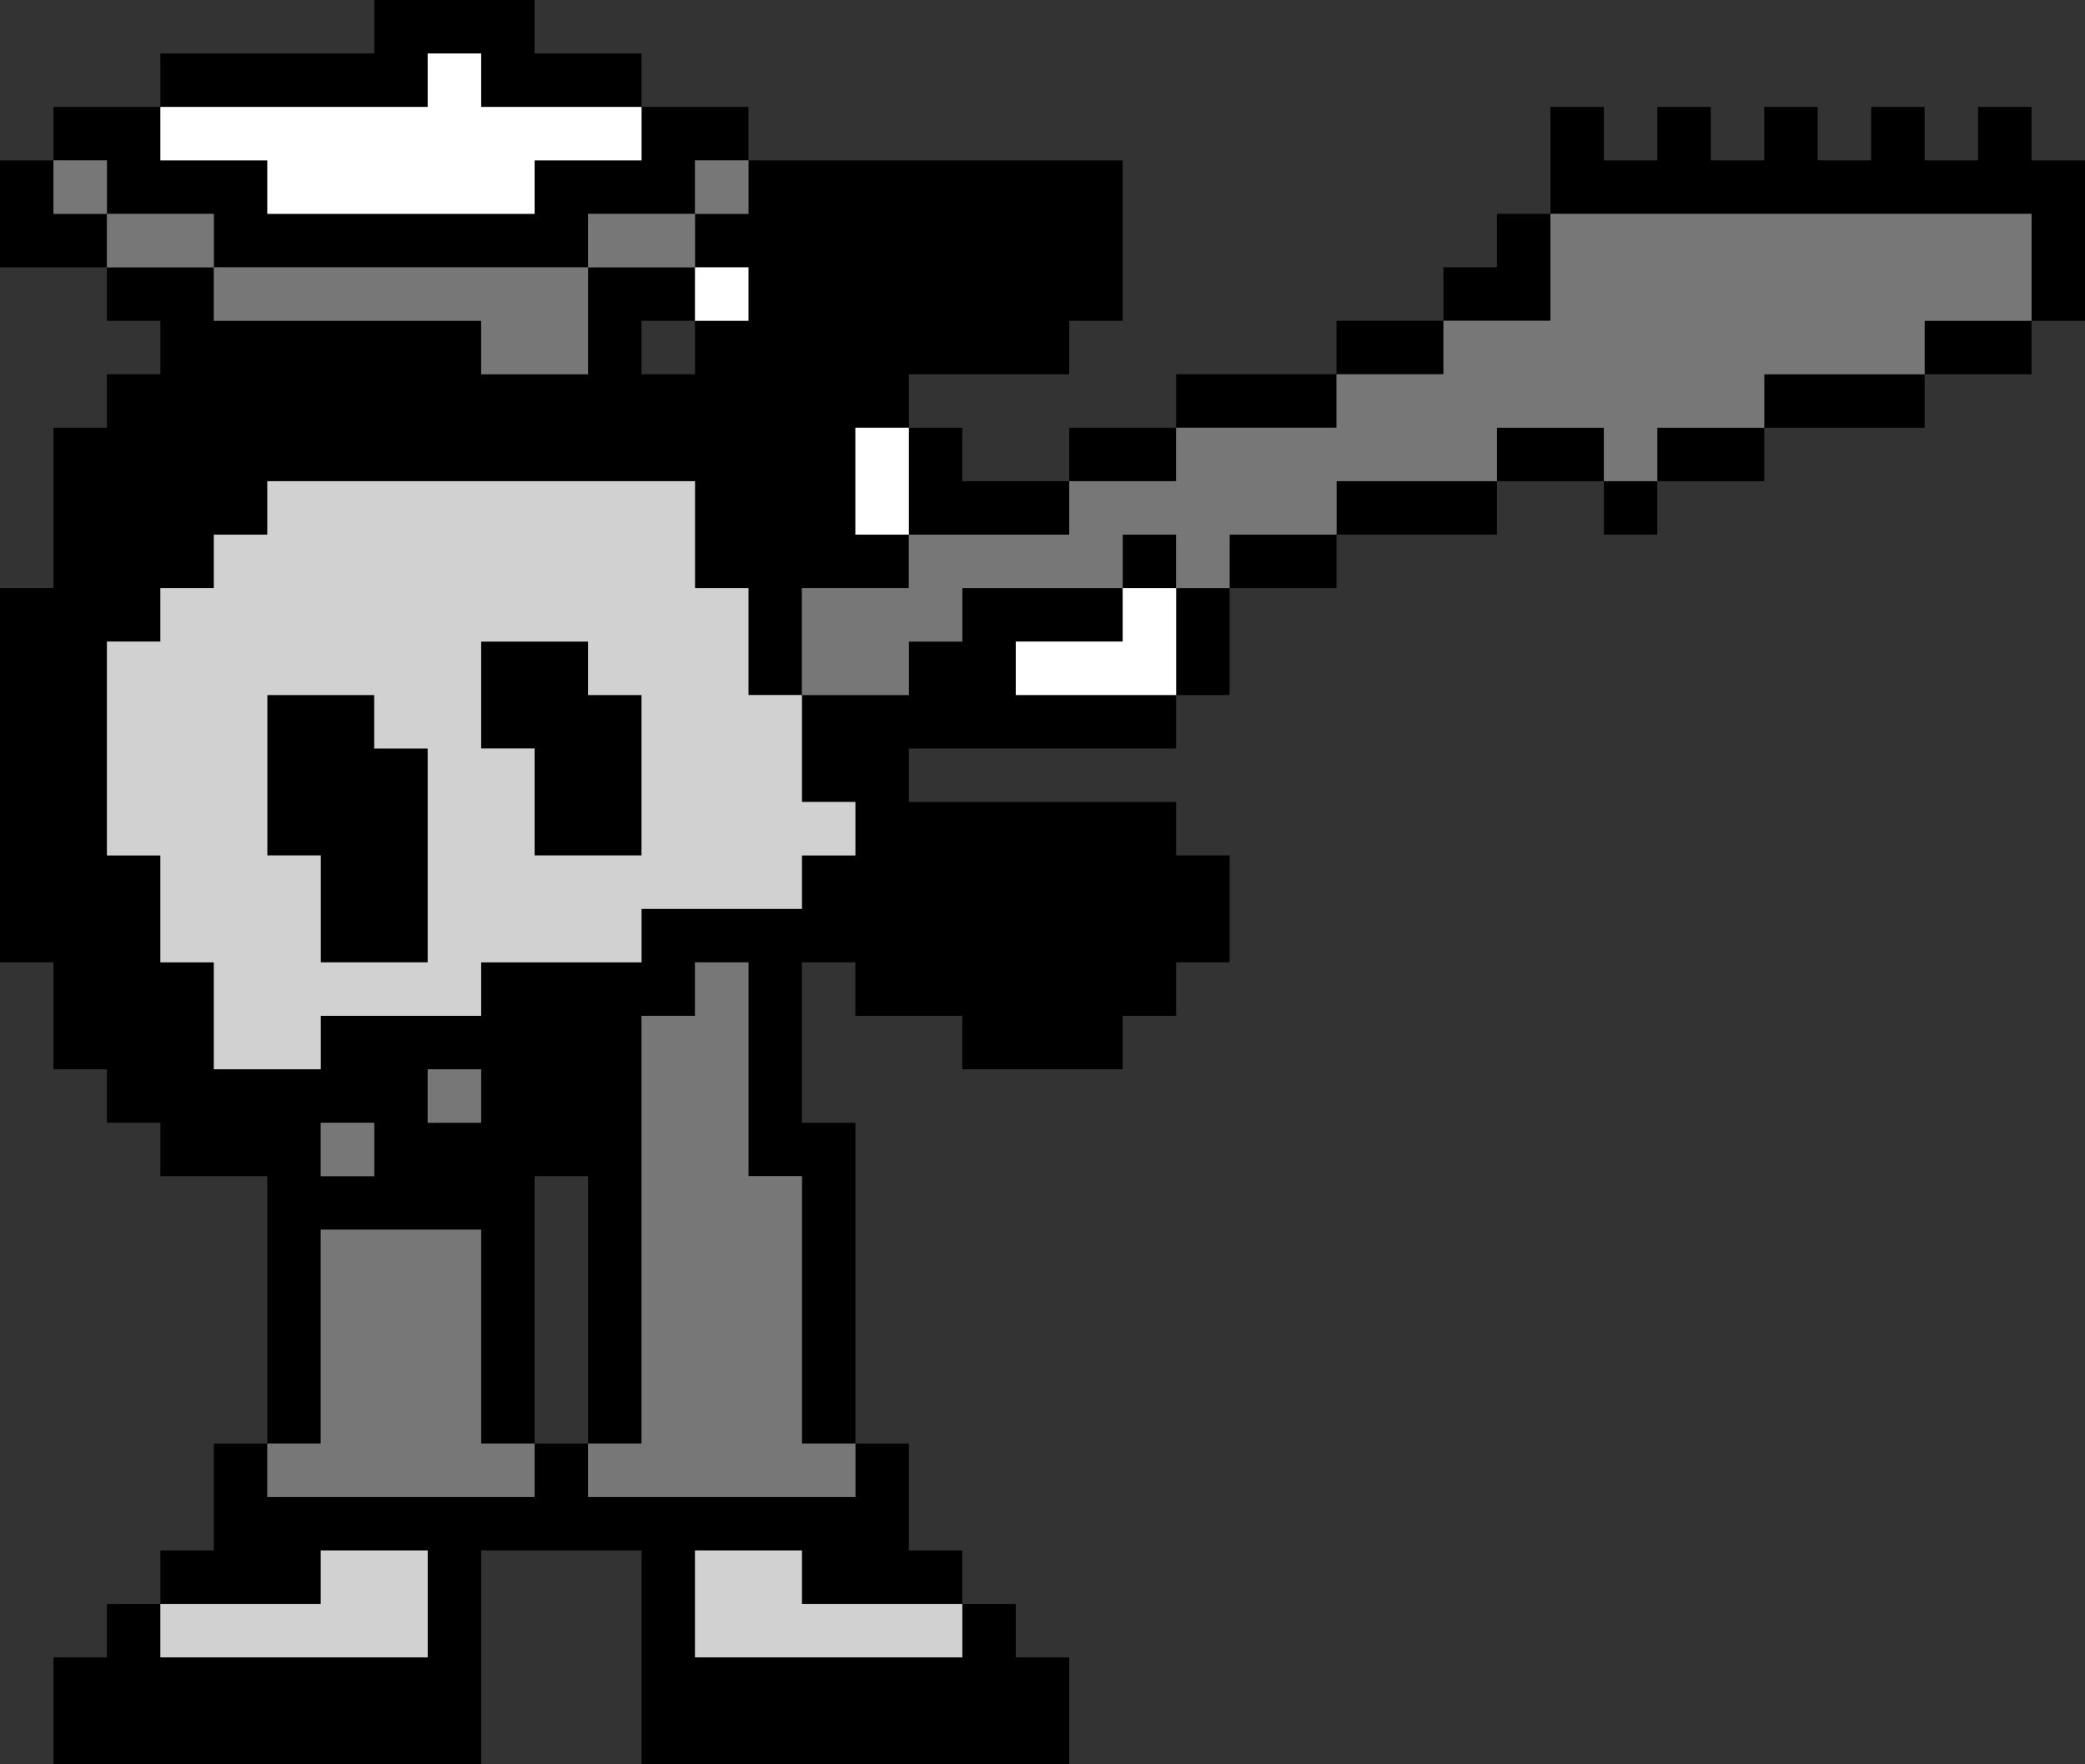 <?xml version="1.0" encoding="UTF-8" standalone="no"?>
<svg xmlns:ffdec="https://www.free-decompiler.com/flash" xmlns:xlink="http://www.w3.org/1999/xlink" ffdec:objectType="shape" height="33.0px" width="39.0px" xmlns="http://www.w3.org/2000/svg">
  <rect width="100%" height="100%" fill="#333333" stroke="none"/>
  <g transform="matrix(1.0, 0.0, 0.0, 1.0, -2.0, -8.65)">
    <path d="M41.0 14.65 L40.0 14.65 40.0 15.65 38.0 15.65 38.0 16.65 35.0 16.65 35.0 17.65 33.0 17.65 33.0 18.65 32.0 18.65 32.0 17.65 30.0 17.65 30.0 18.65 27.0 18.65 27.0 19.65 25.0 19.65 25.0 21.65 24.0 21.65 24.0 22.65 19.0 22.65 19.0 23.65 24.0 23.65 24.0 24.65 25.0 24.65 25.0 26.65 24.0 26.65 24.0 27.65 23.0 27.65 23.0 28.65 20.0 28.65 20.0 27.65 18.0 27.65 18.0 26.65 17.0 26.65 17.0 29.65 18.0 29.65 18.0 35.65 19.0 35.65 19.0 37.65 20.0 37.65 20.0 38.65 21.0 38.65 21.0 39.65 22.0 39.65 22.0 41.65 14.0 41.65 14.0 37.65 11.0 37.65 11.0 41.65 3.0 41.65 3.0 39.65 4.0 39.65 4.0 38.65 5.0 38.65 5.0 37.65 6.0 37.65 6.0 35.65 7.0 35.65 7.0 30.65 5.0 30.65 5.0 29.65 4.0 29.65 4.0 28.65 3.0 28.65 3.0 26.65 2.0 26.65 2.0 19.65 3.0 19.65 3.0 16.65 4.0 16.65 4.0 15.65 5.0 15.65 5.0 14.65 4.0 14.65 4.0 13.65 2.0 13.65 2.0 11.65 3.0 11.65 3.0 10.65 5.0 10.65 5.0 9.65 9.0 9.65 9.0 8.65 12.0 8.65 12.0 9.65 14.0 9.65 14.0 10.65 16.0 10.65 16.0 11.65 23.0 11.65 23.0 14.65 22.0 14.65 22.0 15.65 19.0 15.65 19.0 16.65 20.0 16.65 20.0 17.65 22.0 17.65 22.0 16.65 24.0 16.65 24.0 15.65 27.0 15.65 27.0 14.65 29.0 14.65 29.0 13.65 30.0 13.65 30.0 12.65 31.0 12.65 31.0 10.65 32.0 10.65 32.0 11.65 33.0 11.65 33.0 10.65 34.0 10.65 34.0 11.65 35.0 11.65 35.0 10.65 36.0 10.65 36.0 11.65 37.0 11.65 37.0 10.65 38.0 10.65 38.0 11.65 39.0 11.65 39.0 10.65 40.0 10.65 40.0 11.65 41.0 11.65 41.0 14.65 M27.0 16.65 L24.0 16.65 24.0 17.65 22.0 17.65 22.0 18.65 19.0 18.65 19.0 19.65 17.0 19.65 17.0 21.65 19.0 21.65 19.0 20.65 20.0 20.65 20.0 19.65 23.0 19.65 23.0 18.65 24.0 18.65 24.0 19.65 25.0 19.65 25.0 18.65 27.0 18.65 27.0 17.65 30.0 17.65 30.0 16.65 32.0 16.65 32.0 17.65 33.0 17.65 33.0 16.65 35.0 16.65 35.0 15.65 38.0 15.65 38.0 14.65 40.0 14.65 40.0 12.65 31.0 12.65 31.0 14.65 29.0 14.65 29.0 15.65 27.0 15.65 27.0 16.65 M14.0 10.65 L11.0 10.65 11.0 9.65 10.0 9.65 10.0 10.65 5.0 10.65 5.0 11.65 7.0 11.65 7.0 12.65 12.0 12.65 12.0 11.65 14.0 11.65 14.0 10.65 M23.0 19.65 L23.0 20.65 21.0 20.65 21.0 21.65 24.0 21.65 24.0 19.65 23.0 19.65 M15.0 13.65 L15.0 12.65 16.0 12.65 16.0 11.65 15.0 11.65 15.0 12.65 13.0 12.65 13.0 13.65 6.0 13.65 6.0 12.65 4.0 12.65 4.0 11.65 3.0 11.65 3.0 12.65 4.0 12.65 4.0 13.65 6.0 13.65 6.0 14.65 11.0 14.65 11.0 15.65 13.0 15.65 13.0 13.65 15.0 13.65 15.0 14.65 16.0 14.65 16.0 13.65 15.0 13.65 M15.0 14.65 L14.0 14.65 14.0 15.65 15.0 15.65 15.0 14.65 M17.0 21.65 L16.0 21.65 16.0 19.65 15.0 19.65 15.0 17.65 7.0 17.65 7.0 18.65 6.0 18.65 6.0 19.65 5.0 19.65 5.0 20.65 4.0 20.65 4.0 24.65 5.0 24.65 5.0 26.65 6.0 26.65 6.0 28.65 8.0 28.65 8.0 27.65 11.0 27.65 11.0 26.65 14.0 26.65 14.0 25.65 17.0 25.65 17.0 24.65 18.0 24.65 18.0 23.65 17.0 23.65 17.0 21.65 M10.0 22.65 L10.0 26.65 8.0 26.65 8.0 24.65 7.0 24.65 7.0 21.65 9.0 21.65 9.0 22.65 10.0 22.65 M19.0 18.65 L19.0 16.65 18.0 16.65 18.0 18.65 19.0 18.65 M13.0 21.65 L14.0 21.65 14.0 24.65 12.0 24.65 12.0 22.65 11.0 22.65 11.0 20.65 13.0 20.65 13.0 21.65 M13.0 35.65 L13.0 36.65 18.0 36.65 18.0 35.65 17.0 35.65 17.0 30.65 16.0 30.65 16.0 26.65 15.0 26.65 15.0 27.65 14.0 27.65 14.0 35.65 13.0 35.65 13.0 30.65 12.0 30.65 12.0 35.65 13.0 35.65 M12.0 35.65 L11.0 35.65 11.0 31.65 8.0 31.65 8.0 35.65 7.0 35.65 7.0 36.65 12.0 36.65 12.0 35.65 M8.0 29.65 L8.0 30.65 9.0 30.65 9.0 29.65 8.0 29.65 M11.0 29.65 L11.0 28.65 10.0 28.65 10.0 29.65 11.0 29.65 M10.0 37.65 L8.0 37.65 8.0 38.65 5.0 38.65 5.0 39.65 10.0 39.65 10.0 37.65 M17.0 38.65 L17.0 37.65 15.0 37.65 15.0 39.65 20.0 39.65 20.0 38.65 17.0 38.65" fill="#000000" fill-rule="evenodd" stroke="none"/>
    <path d="M27.0 16.65 L27.0 15.65 29.0 15.65 29.0 14.65 31.0 14.65 31.0 12.65 40.0 12.65 40.0 14.65 38.0 14.65 38.0 15.65 35.0 15.65 35.0 16.65 33.0 16.65 33.0 17.65 32.0 17.65 32.0 16.65 30.0 16.65 30.0 17.65 27.0 17.65 27.0 18.65 25.0 18.65 25.0 19.65 24.0 19.65 24.0 18.65 23.0 18.65 23.0 19.65 20.0 19.65 20.0 20.65 19.0 20.65 19.0 21.65 17.0 21.65 17.0 19.65 19.0 19.65 19.0 18.65 22.0 18.65 22.0 17.65 24.0 17.65 24.0 16.65 27.0 16.65 M3.0 11.65 L4.0 11.65 4.0 12.65 6.0 12.65 6.0 13.65 13.0 13.65 13.0 12.65 15.0 12.65 15.0 11.65 16.0 11.65 16.0 12.65 15.0 12.65 15.0 13.65 13.0 13.65 13.0 15.65 11.0 15.65 11.0 14.65 6.0 14.65 6.0 13.65 4.0 13.65 4.0 12.65 3.0 12.65 3.0 11.65 M13.0 35.65 L14.0 35.65 14.0 27.65 15.0 27.65 15.0 26.65 16.0 26.65 16.0 30.65 17.0 30.65 17.0 35.65 18.0 35.65 18.0 36.65 13.0 36.65 13.0 35.65 M12.0 35.65 L12.0 36.65 7.0 36.65 7.0 35.65 8.0 35.65 8.0 31.65 11.0 31.65 11.0 35.65 12.0 35.65 M11.0 29.65 L10.0 29.65 10.0 28.65 11.0 28.65 11.0 29.65 M8.0 29.65 L9.0 29.65 9.0 30.65 8.0 30.65 8.0 29.65" fill="#777777" fill-rule="evenodd" stroke="none"/>
    <path d="M23.0 19.65 L24.0 19.65 24.0 21.65 21.0 21.65 21.0 20.65 23.0 20.65 23.0 19.65 M14.0 10.65 L14.0 11.65 12.0 11.65 12.0 12.65 7.0 12.65 7.0 11.65 5.0 11.65 5.0 10.65 10.0 10.65 10.0 9.65 11.0 9.65 11.0 10.65 14.0 10.65 M15.0 13.65 L16.0 13.65 16.0 14.65 15.0 14.65 15.0 13.65 M19.0 18.65 L18.0 18.65 18.0 16.65 19.0 16.65 19.0 18.65" fill="#ffffff" fill-rule="evenodd" stroke="none"/>
    <path d="M17.0 21.65 L17.0 23.65 18.0 23.65 18.0 24.65 17.0 24.65 17.0 25.65 14.0 25.65 14.0 26.65 11.0 26.65 11.0 27.65 8.0 27.65 8.0 28.65 6.0 28.65 6.0 26.65 5.0 26.65 5.0 24.65 4.0 24.65 4.0 20.65 5.0 20.65 5.0 19.65 6.0 19.65 6.0 18.65 7.0 18.65 7.0 17.65 15.0 17.65 15.0 19.65 16.0 19.65 16.0 21.65 17.0 21.65 M10.0 22.65 L9.0 22.65 9.0 21.65 7.0 21.65 7.0 24.65 8.0 24.65 8.0 26.65 10.0 26.65 10.0 22.65 M13.0 21.65 L13.0 20.65 11.0 20.65 11.0 22.65 12.0 22.65 12.0 24.65 14.0 24.65 14.0 21.65 13.0 21.65 M17.0 38.65 L20.0 38.65 20.0 39.65 15.0 39.65 15.0 37.65 17.0 37.65 17.0 38.65 M10.0 37.65 L10.0 39.65 5.0 39.65 5.0 38.65 8.0 38.65 8.0 37.65 10.0 37.65" fill="#d1d1d1" fill-rule="evenodd" stroke="none"/>
  </g>
</svg>
